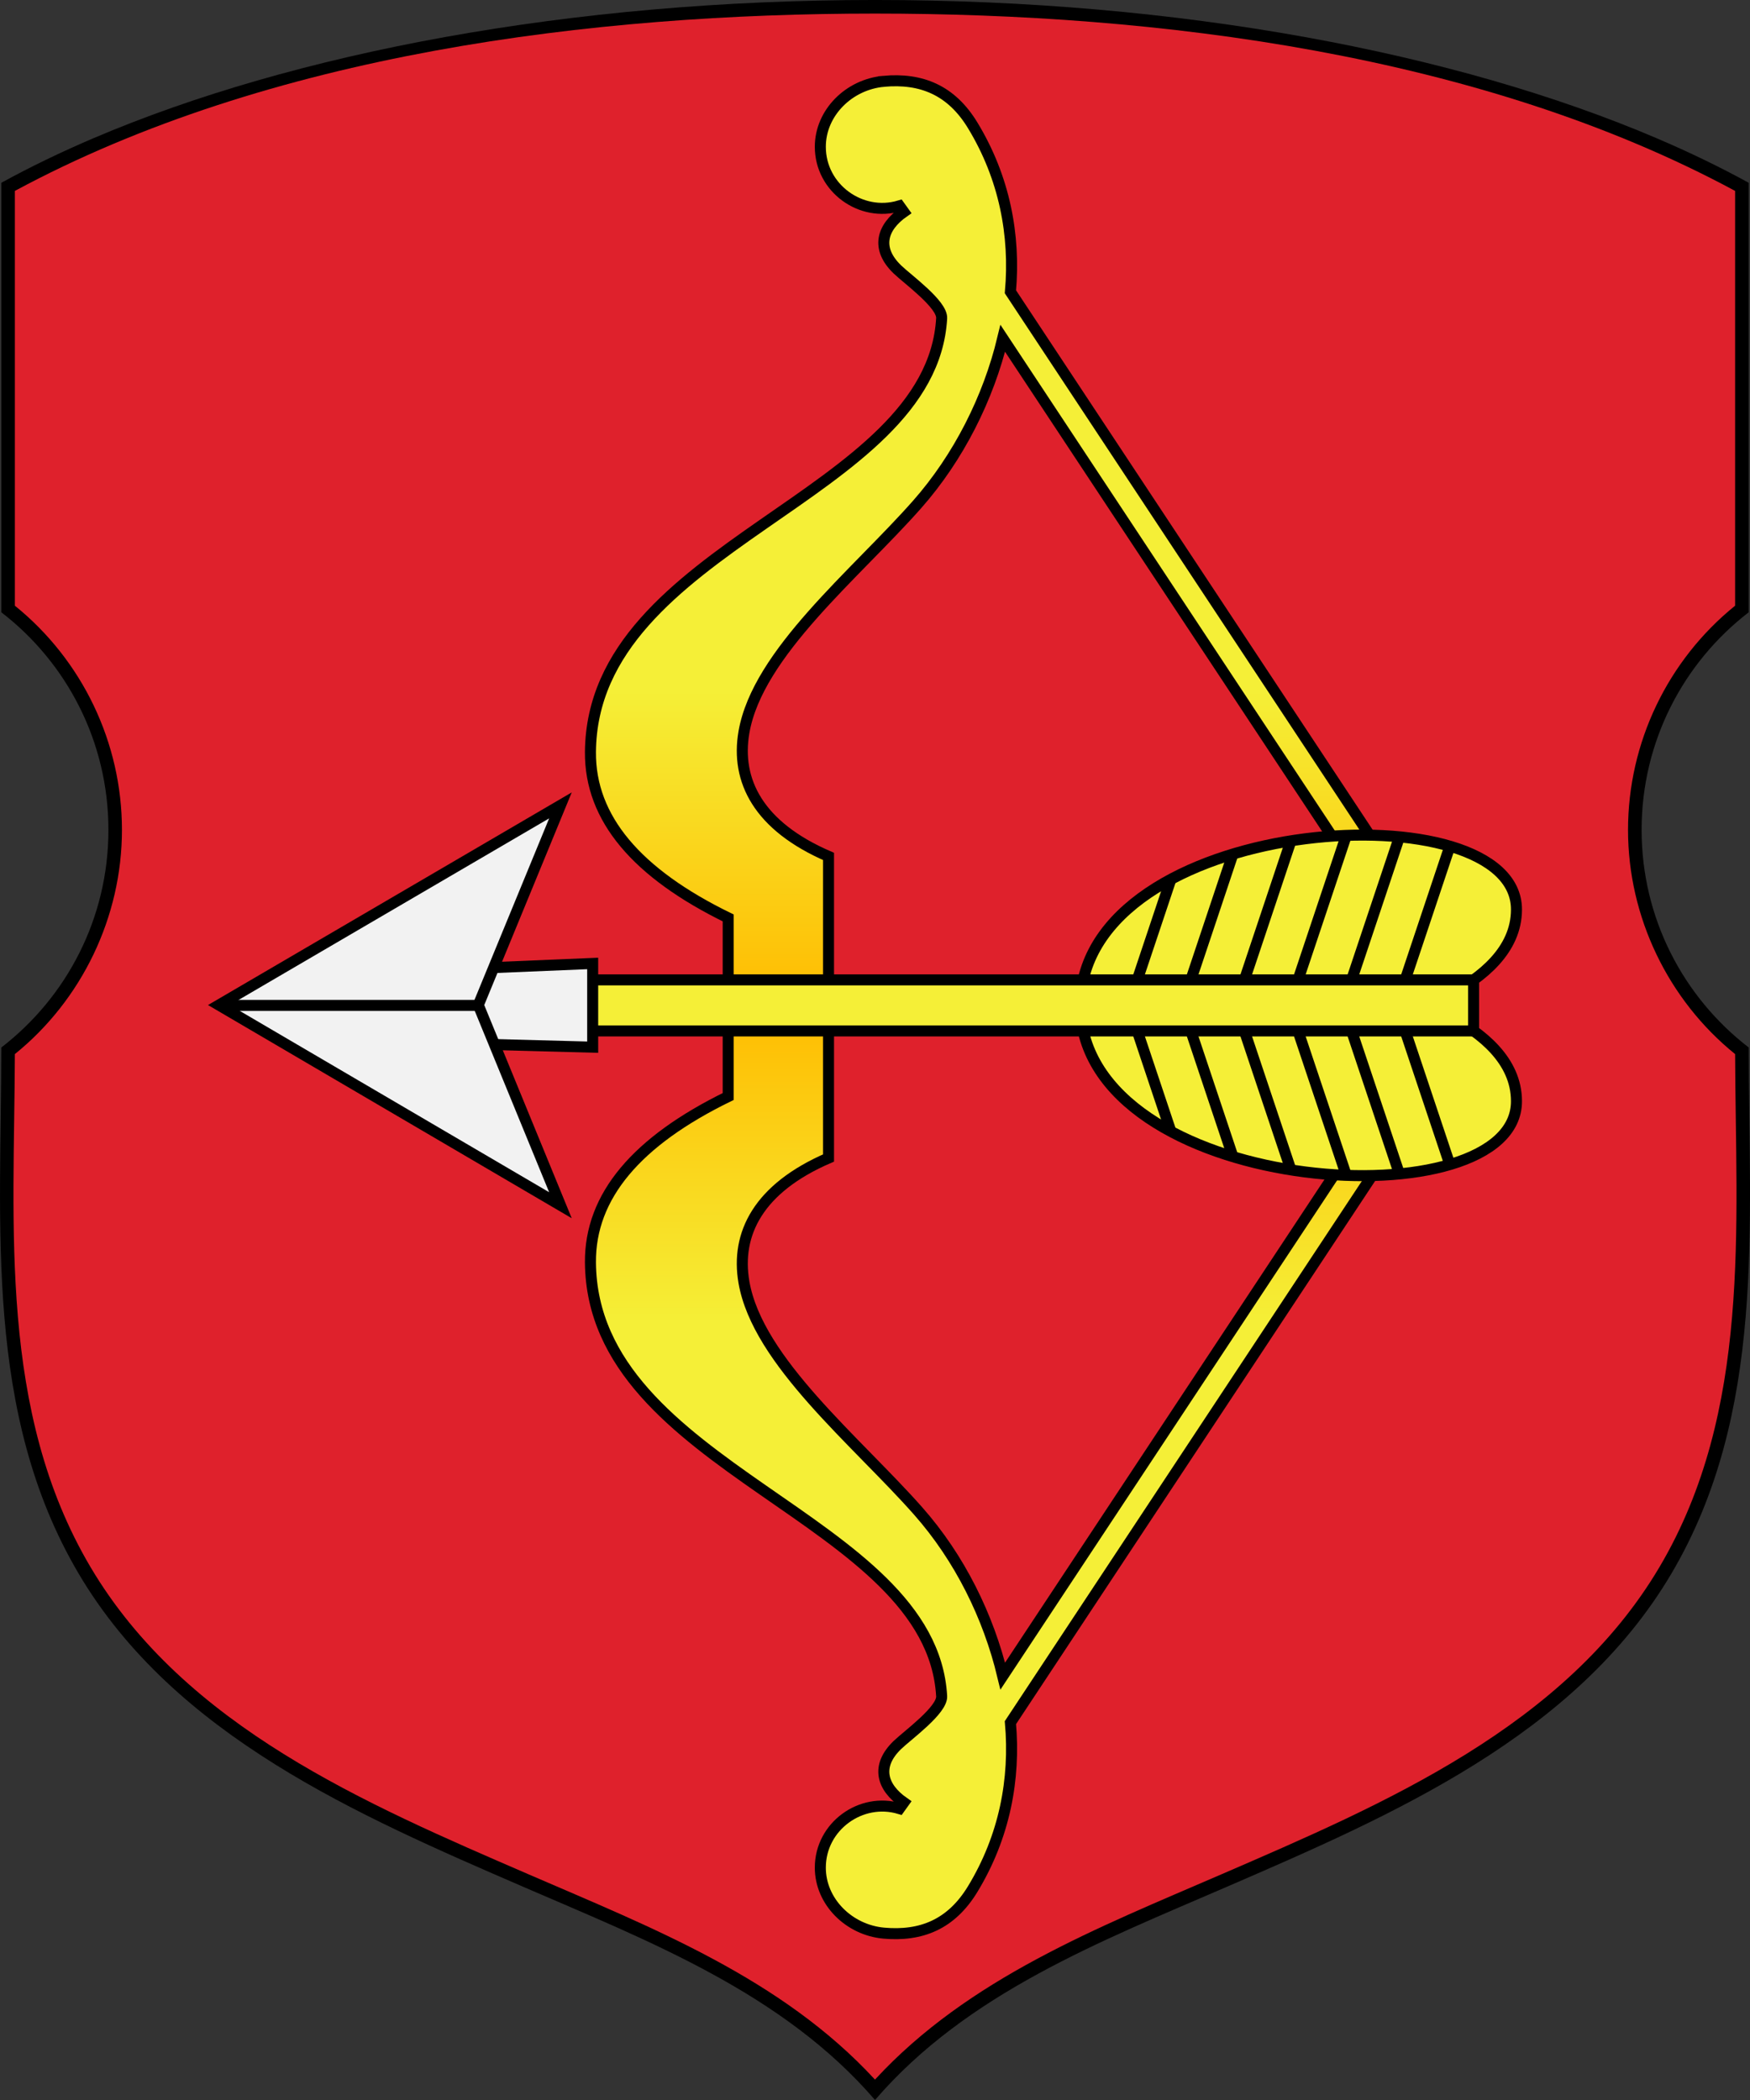 <?xml version="1.0" encoding="UTF-8" standalone="no"?>
<!-- Created with Inkscape (http://www.inkscape.org/) -->
<svg id="svg3885" xmlns:rdf="http://www.w3.org/1999/02/22-rdf-syntax-ns#" xmlns="http://www.w3.org/2000/svg" height="360" width="300" version="1.1" xmlns:cc="http://creativecommons.org/ns#" xmlns:dc="http://purl.org/dc/elements/1.1/">
 <rect width="100%" height="100%" fill="#333333" stroke="none"/>
 <defs id="defs3887">
  <linearGradient id="linearGradient3968" x1="108" gradientUnits="userSpaceOnUse" y1="154.78" gradientTransform="matrix(8.897,0,0,8.914,-559.895,-800.588)" x2="108" y2="142.63">
   <stop id="stop9" stop-color="#F5EF37" offset="0"/>
   <stop id="stop11" stop-color="#FB0" offset="0.502"/>
   <stop id="stop13" stop-color="#F5EF37" offset="1"/>
  </linearGradient>
 </defs>

 <g id="layer1" transform="translate(-225,-352.362)">
  <path id="path3040" class="fil0" fill-rule="evenodd" fill="#a90000" d="m446.75,524.39c2.935,0,5.315,2.38,5.315,5.315v5.314c0,2.935-2.38,5.315-5.315,5.315h-5.315v-15.944h5.315zm0,21.259c5.87,0,10.63-4.76,10.63-10.63v-5.314c0-5.87-4.76-10.63-10.63-10.63h-10.63v26.574h10.63zm-21.26-26.574,5.315,0,0,26.574-5.315,0,0-26.574zm-10.63,0,5.315,0,0,26.574-5.315,0-10.63-16.684,0,16.684-5.315,0,0-26.574,5.315,0,10.63,16.684,0-16.684zm-79.724,0,15.945,0,0,5.315-10.63,0,0,5.315,10.63,0,0,5.315-10.63,0,0,5.315,10.63,0,0,5.315-15.945,0,0-26.574zm-21.26-0.001,5.315,0,0,21.26,10.63,0,0,5.315-15.945,0,0-26.575zm55.808,21.26,5.314,0c4.402,0,7.972-3.57,7.972-7.972s-3.636-7.957-7.972-7.972h-5.314v5.315h5.314c1.467,0,2.658,1.19,2.658,2.658s-1.19,2.658-2.658,2.658h-5.314v5.315zm5.314-26.575c10.272,0,18.602,8.33,18.602,18.602s-8.33,18.602-18.602,18.602-18.602-8.33-18.602-18.602,8.33-18.602,18.602-18.602zm0,5.315c7.337,0,13.287,5.95,13.287,13.287,0,7.337-5.95,13.287-13.287,13.287-7.337,0-13.287-5.95-13.287-13.287,0-7.337,5.95-13.287,13.287-13.287z"/>
  <path id="path19" d="m375,352.36c52.282,0,99.637,9.05,133.94,23.676,5.643,2.406,10.936,4.967,15.844,7.665v73.618c-11.166,8.599-18.365,22.113-18.365,37.31,0,15.196,7.199,28.709,18.365,37.307,0,30.496,3.006,62.654-13.266,90.2-16.425,27.808-47.876,41.419-76.206,53.678-21.601,9.348-44.527,18.22-60.31,36.545-15.781-18.325-38.708-27.197-60.308-36.545-28.331-12.259-59.781-25.87-76.206-53.678-16.271-27.546-13.267-59.704-13.267-90.2,11.166-8.599,18.365-22.111,18.365-37.307,0-15.197-7.199-28.711-18.365-37.31v-73.618c4.909-2.698,10.202-5.259,15.845-7.665,34.301-14.626,81.655-23.676,133.94-23.676z" fill-rule="evenodd" class="fil1" stroke-miterlimit="4" stroke-dasharray="none" stroke-width="0.339" fill="#000"/>
  <path id="path21" d="m375,354.69c-48.44,0.001-103.79,6.869-147.45,30.399v71.109c11.571,9.352,18.355,23.49,18.356,38.433,0,14.909-6.865,29.148-18.358,38.434-0.095,29.617-2.827,61.196,12.94,87.889,16.194,27.415,47.266,40.665,75.123,52.72,21.128,9.143,43.374,17.807,59.387,35.193,16.015-17.386,38.26-26.05,59.388-35.193,27.858-12.055,58.93-25.305,75.124-52.72,15.767-26.693,13.035-58.272,12.939-87.889-11.493-9.286-18.358-23.525-18.358-38.434,0.001-14.943,6.785-29.081,18.356-38.433v-71.109c-43.656-23.53-99.008-30.398-147.45-30.399z" fill-rule="evenodd" class="fil2" stroke-miterlimit="4" stroke-dasharray="none" stroke-width="0.339" fill="#df212c"/>
  <path id="path23" d="m376.49,366.3c6.428-0.579,11.57,1.484,15.251,7.539,5.468,8.995,7.33,18.842,6.474,28.545l77.787,117.67v9.957l-77.787,117.66c0.856,9.702-1.005,19.55-6.474,28.545-3.681,6.056-8.823,8.118-15.251,7.54-5.952-0.537-10.864-5.394-10.864-11.227,0-7.108,6.999-12.097,13.577-10.118,0.256-0.349,0.504-0.695,0.746-1.038-3.791-2.646-4.856-6.269-1.099-9.877,1.791-1.72,7.714-5.984,7.577-8.363-1.758-30.746-59.903-38.731-60.208-74.336-0.098-11.399,7.948-20.813,23.615-28.46v-30.616c-15.667-7.647-23.713-17.061-23.615-28.46,0.305-35.605,58.45-43.59,60.208-74.336,0.137-2.379-5.786-6.643-7.577-8.363-3.757-3.608-2.692-7.231,1.099-9.877-0.242-0.344-0.489-0.69-0.746-1.038-6.579,1.978-13.577-3.01-13.577-10.119,0-5.832,4.911-10.69,10.864-11.226zm96.22,158.73-75.807-114.67c-2.463,10.263-7.588,20.439-14.683,28.478-10.557,11.963-27.335,25.466-29.686,39.041-1.438,8.304,2.483,16.107,14.498,21.296v51.704c-12.015,5.189-15.936,12.993-14.498,21.297,2.351,13.574,19.329,27.278,29.886,39.241,7.094,8.039,12.02,18.014,14.483,28.277l75.807-114.67z" fill-rule="evenodd" class="fil3 str0" stroke="#000" stroke-miterlimit="4" stroke-dasharray="none" stroke-width="1.888" fill="url(#linearGradient3968)"/>
  <path id="path25" d="m410.28,526.5c2.909,31.203,74.744,35.306,74.688,14.625-0.017-6.919-5.851-11.663-11.916-14.849v-3.127c6.065-3.187,11.898-7.93,11.916-14.849,0.056-20.682-71.778-16.578-74.688,14.625v3.576z" fill-rule="evenodd" class="fil4 str0" stroke="#000" stroke-miterlimit="4" stroke-dasharray="none" stroke-width="1.888" fill="#f5ef37"/>
  <path id="path27" d="m464.9,495.83-9.66,28.89,9.66,28.892m-9.103-58.029-9.743,29.137,9.743,29.139m-9.499-57.34-9.429,28.201,9.429,28.203m-9.944-54.138-8.671,25.934,8.671,25.936m-10.633-47.543-7.224,21.606,7.225,21.607m47.828-48.897-9.125,27.289,9.125,27.291" class="fil5 str0" stroke="#000" stroke-miterlimit="4" stroke-dasharray="none" stroke-width="1.888" fill="none"/>
  <rect id="rect29" y="520.34" fill-rule="evenodd" height="8.752" width="153.23" stroke="#000" stroke-dasharray="none" x="324.39" stroke-miterlimit="4" stroke-width="1.888" class="fil4 str0" fill="#f5ef37"/>
  <polygon id="polygon31" fill-rule="evenodd" transform="matrix(8.897,0,0,8.914,-559.895,-800.588)" stroke="#000" points="99.64,149.48,96.998,149.41,96.998,147.98,99.64,147.87" stroke-dasharray="none" stroke-miterlimit="4" stroke-width="0.212" class="fil4 str0" fill="#f2f2f2"/>
  <polygon id="polygon33" fill-rule="evenodd" transform="matrix(8.897,0,0,8.914,-559.895,-800.588)" stroke="#000" points="97.436,148.67,99.019,152.52,92.438,148.67,99.019,144.83" stroke-dasharray="none" stroke-miterlimit="4" stroke-width="0.212" class="fil4 str0" fill="#f2f2f2"/>
  <line id="line35" y2="524.72" stroke-width="1.888" class="fil5 str0" x2="307.56" stroke="#000" stroke-dasharray="none" y1="524.72" stroke-miterlimit="4" x1="263.04" fill="none"/>
 </g>
</svg>
